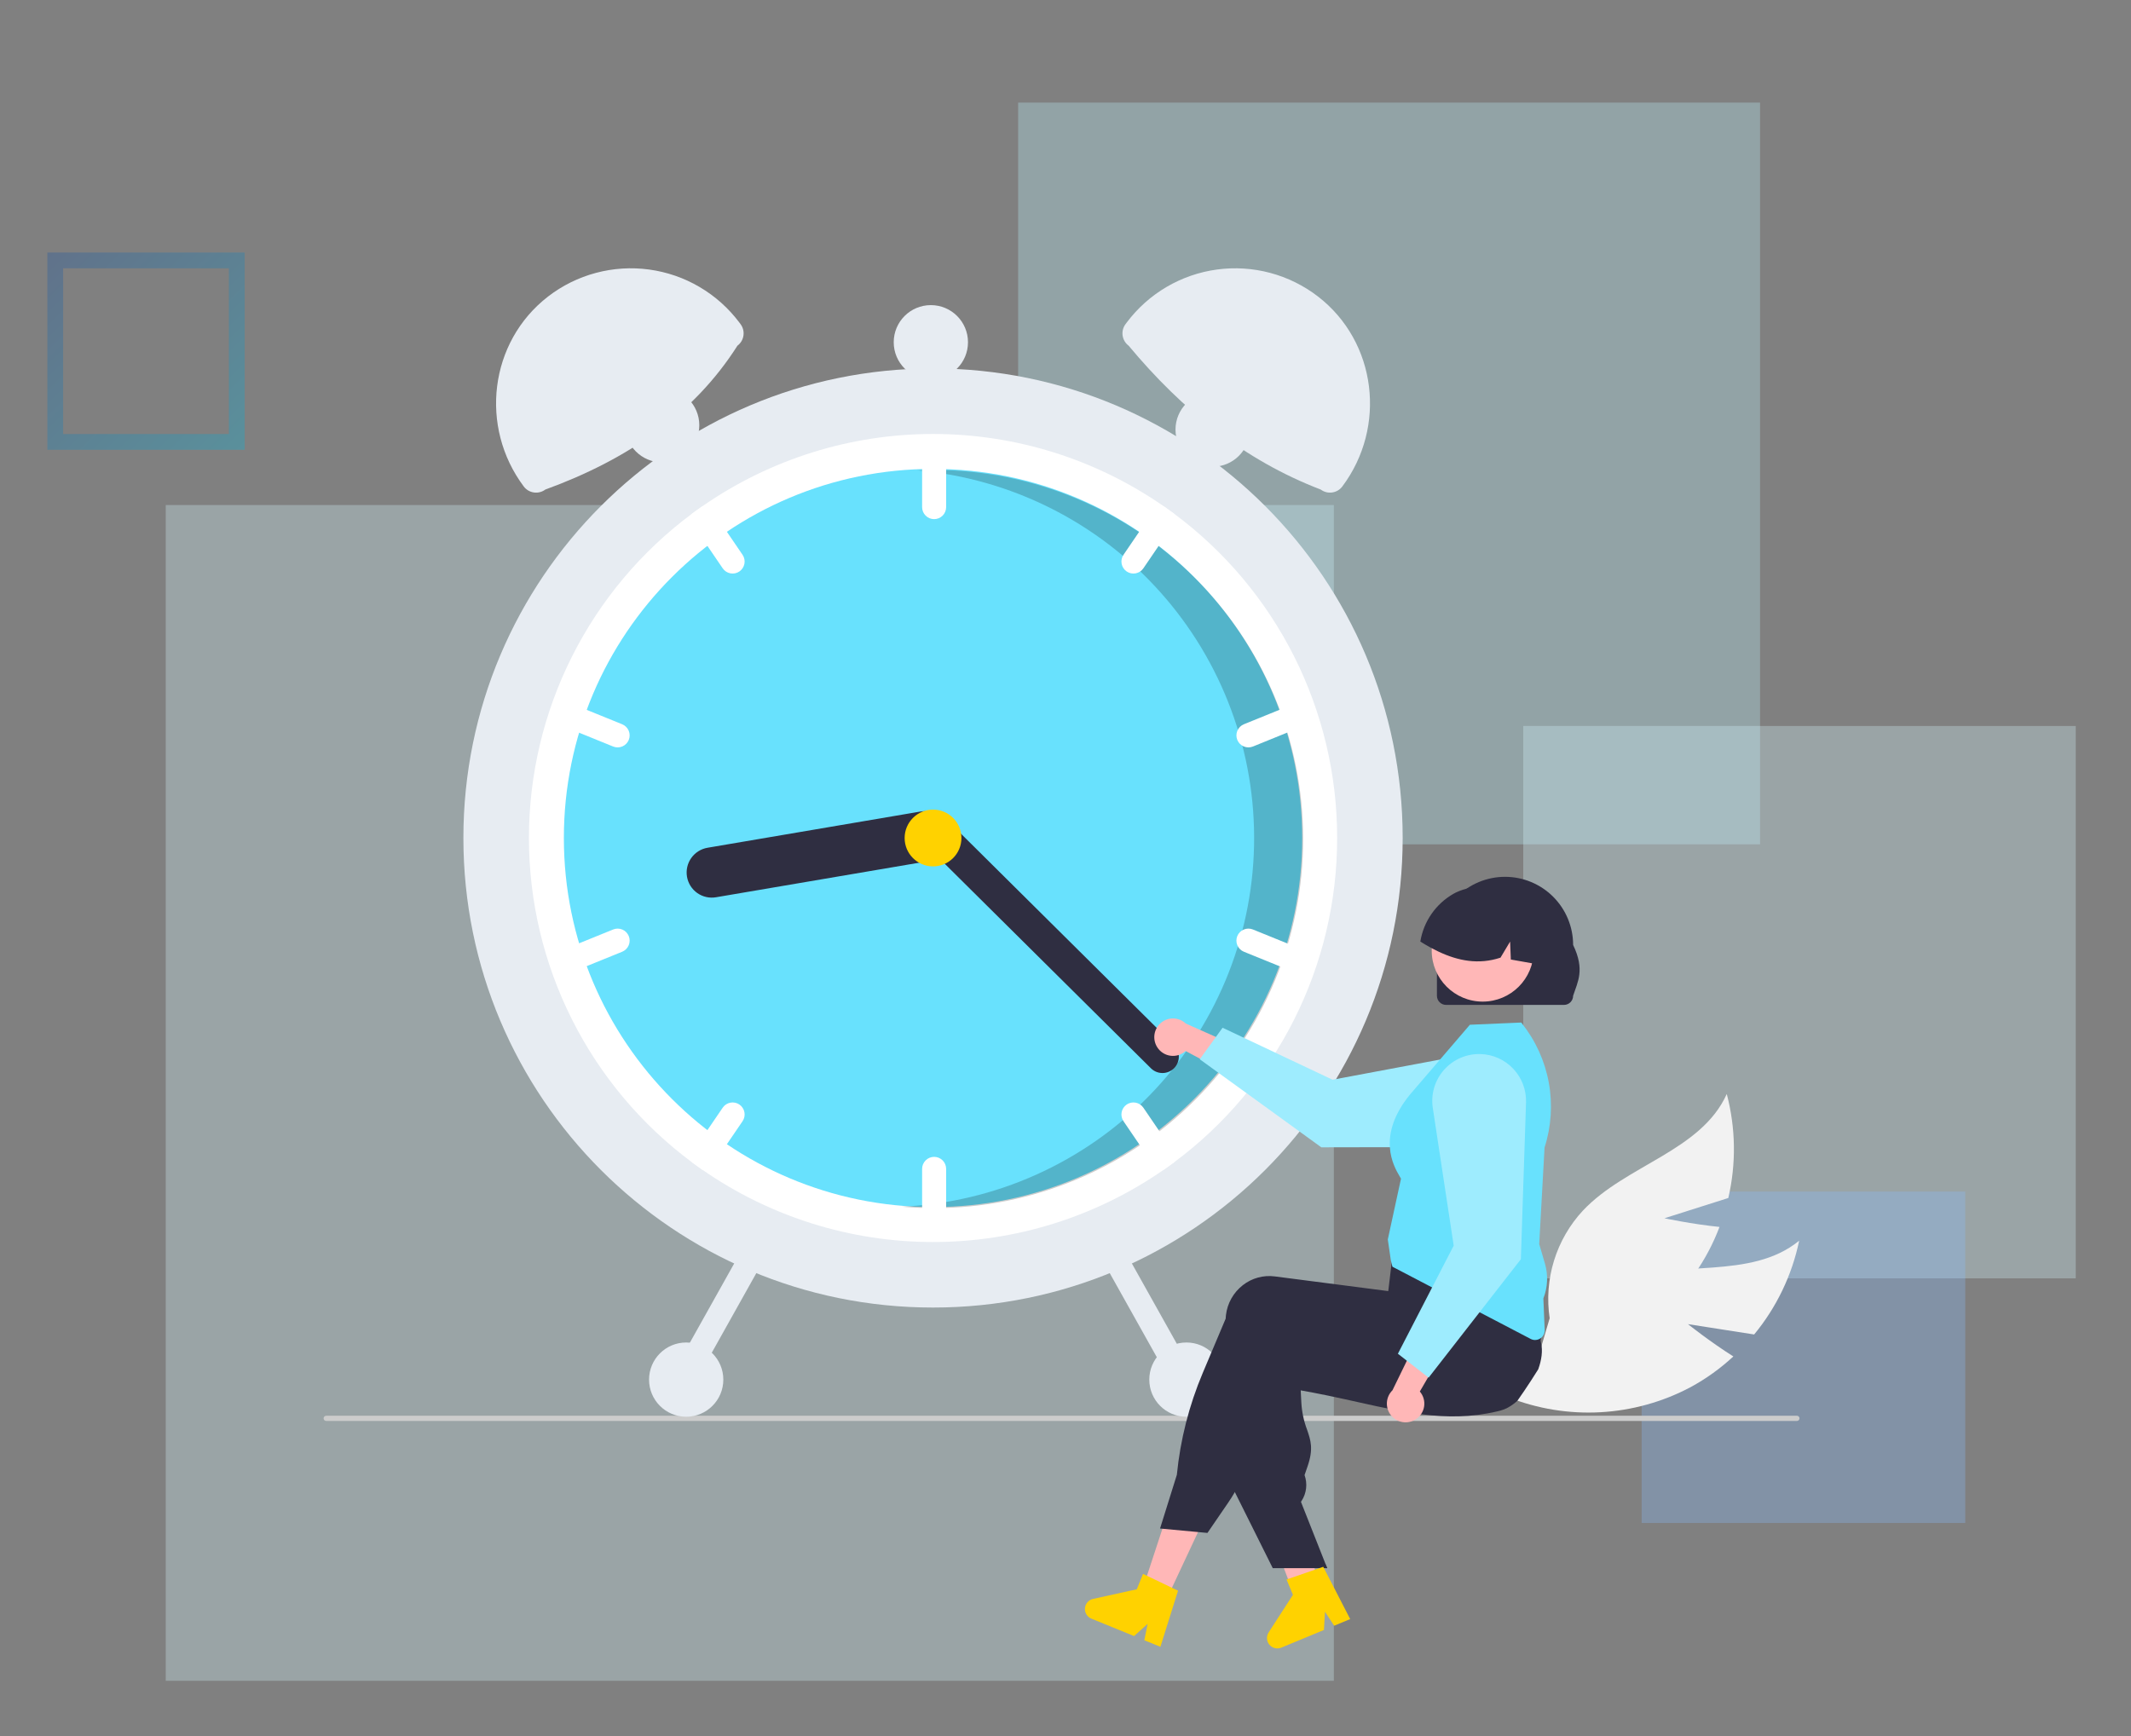 <svg width="270" height="220" viewBox="0 0 270 220" fill="none" xmlns="http://www.w3.org/2000/svg">
<rect x="0" y="0" width="270" height="220" fill="#808080" stroke="none"/>
<rect opacity="0.3" x="21" y="64" width="148" height="149" fill="#D5F7FF"/>
<rect opacity="0.3" x="129" y="13" width="94" height="94" fill="#BCF3FF"/>
<rect opacity="0.3" x="193" y="92" width="70" height="70" fill="#D5F7FF"/>
<rect opacity="0.3" x="7" y="33" width="23" height="23" stroke="url(#paint0_linear_1606_4849)" stroke-width="2"/>
<rect opacity="0.3" x="208" y="151" width="41" height="42" fill="#87BAFF"/>
<path d="M213.864 167.801L222.253 169.112C225.093 165.674 227.05 161.595 227.955 157.229C221.821 162.25 212.493 159.581 205.055 162.323C202.741 163.196 200.654 164.578 198.948 166.367C197.241 168.156 195.959 170.306 195.196 172.658L191.097 177.069C194.808 178.538 198.793 179.185 202.779 178.966C206.764 178.746 210.654 177.666 214.182 175.798C216.15 174.731 217.977 173.42 219.617 171.896C216.682 170.048 213.864 167.801 213.864 167.801Z" fill="#F2F2F2"/>
<path d="M210.886 154.385L218.979 151.817C219.988 147.473 219.92 142.949 218.783 138.637C215.532 145.867 205.993 147.639 200.558 153.41C198.877 155.223 197.625 157.391 196.896 159.753C196.166 162.116 195.978 164.612 196.344 167.057L194.642 172.833C198.618 172.493 202.474 171.295 205.943 169.321C209.413 167.348 212.413 164.645 214.737 161.4C216.023 159.567 217.073 157.579 217.862 155.484C214.41 155.138 210.886 154.385 210.886 154.385Z" fill="#F2F2F2"/>
<path d="M228 179.741C228 179.784 227.992 179.827 227.975 179.867C227.959 179.907 227.934 179.944 227.904 179.974C227.873 180.005 227.837 180.029 227.797 180.046C227.757 180.062 227.714 180.07 227.671 180.07H41.329C41.242 180.07 41.158 180.036 41.096 179.974C41.035 179.912 41 179.828 41 179.741C41 179.654 41.035 179.57 41.096 179.508C41.158 179.446 41.242 179.412 41.329 179.412H227.671C227.714 179.411 227.757 179.42 227.797 179.436C227.837 179.453 227.873 179.477 227.904 179.508C227.934 179.538 227.959 179.575 227.975 179.615C227.992 179.655 228 179.698 228 179.741Z" fill="#CCCCCC"/>
<path d="M118.216 165.7C151.079 165.7 177.72 139.059 177.72 106.196C177.72 73.333 151.079 46.692 118.216 46.692C85.353 46.692 58.712 73.333 58.712 106.196C58.712 139.059 85.353 165.7 118.216 165.7Z" fill="#E7ECF2"/>
<path d="M169.418 106.196C169.424 114.185 167.557 122.065 163.969 129.203C160.38 136.34 155.168 142.538 148.752 147.298C148.323 147.619 147.886 147.932 147.446 148.236C138.865 154.201 128.666 157.397 118.217 157.397C107.767 157.397 97.568 154.201 88.988 148.236C88.548 147.932 88.11 147.619 87.681 147.298C81.27 142.534 76.061 136.335 72.473 129.199C68.885 122.062 67.016 114.184 67.016 106.196C67.016 98.208 68.885 90.331 72.473 83.194C76.061 76.057 81.27 69.859 87.681 65.094C88.11 64.773 88.548 64.46 88.988 64.156C97.568 58.192 107.767 54.995 118.217 54.995C128.666 54.995 138.865 58.192 147.446 64.156C147.886 64.46 148.323 64.773 148.752 65.094C155.168 69.854 160.38 76.052 163.969 83.19C167.557 90.327 169.424 98.207 169.418 106.196Z" fill="white"/>
<path d="M118.216 152.969C144.048 152.969 164.989 132.028 164.989 106.196C164.989 80.364 144.048 59.423 118.216 59.423C92.384 59.423 71.443 80.364 71.443 106.196C71.443 132.028 92.384 152.969 118.216 152.969Z" fill="#68E1FD"/>
<path opacity="0.2" d="M118.338 59.554C117.629 59.554 116.924 59.573 116.223 59.604C128.044 60.643 139.029 66.136 146.951 74.972C154.874 83.807 159.141 95.324 158.889 107.188C158.638 119.053 153.885 130.378 145.595 138.869C137.305 147.361 126.097 152.383 114.242 152.919C115.592 153.036 116.958 153.1 118.338 153.1C130.743 153.1 142.64 148.172 151.411 139.4C160.183 130.629 165.111 118.732 165.111 106.327C165.111 93.922 160.183 82.025 151.411 73.254C142.64 64.482 130.743 59.554 118.338 59.554Z" fill="black"/>
<path d="M118.355 56.102C117.952 56.103 117.565 56.264 117.28 56.549C116.994 56.834 116.834 57.221 116.833 57.625V64.267C116.833 64.671 116.993 65.058 117.279 65.343C117.564 65.629 117.951 65.789 118.355 65.789C118.759 65.789 119.146 65.629 119.432 65.343C119.717 65.058 119.877 64.671 119.877 64.267V57.625C119.877 57.221 119.716 56.834 119.431 56.549C119.145 56.264 118.759 56.103 118.355 56.102Z" fill="white"/>
<path d="M148.751 65.094C148.322 64.773 147.885 64.46 147.445 64.156C147.181 64.139 146.917 64.191 146.679 64.307C146.441 64.423 146.238 64.599 146.089 64.817L142.35 70.306C142.123 70.639 142.037 71.049 142.113 71.446C142.188 71.843 142.418 72.193 142.751 72.42C143.085 72.647 143.495 72.733 143.892 72.657C144.288 72.582 144.638 72.353 144.866 72.019L148.605 66.531C148.747 66.323 148.835 66.082 148.861 65.831C148.886 65.58 148.849 65.327 148.751 65.094Z" fill="white"/>
<path d="M165.74 90.119C165.665 89.934 165.554 89.766 165.414 89.623C165.273 89.481 165.106 89.368 164.922 89.29C164.738 89.213 164.541 89.172 164.341 89.171C164.141 89.17 163.943 89.208 163.758 89.283L157.603 91.782C157.23 91.934 156.932 92.229 156.775 92.6C156.618 92.972 156.615 93.391 156.767 93.765C156.919 94.138 157.213 94.437 157.585 94.594C157.956 94.751 158.375 94.754 158.749 94.603L164.904 92.103C165.278 91.95 165.575 91.656 165.732 91.284C165.888 90.912 165.891 90.493 165.74 90.119Z" fill="white"/>
<path d="M94.082 70.306L90.343 64.817C90.194 64.599 89.99 64.423 89.753 64.307C89.515 64.191 89.251 64.139 88.987 64.156C88.547 64.46 88.109 64.773 87.68 65.094C87.583 65.327 87.546 65.58 87.571 65.831C87.597 66.082 87.685 66.323 87.827 66.531L91.566 72.019C91.793 72.353 92.144 72.582 92.54 72.657C92.937 72.733 93.347 72.647 93.681 72.42C94.014 72.193 94.244 71.843 94.319 71.446C94.394 71.049 94.309 70.639 94.082 70.306Z" fill="white"/>
<path d="M78.83 91.782L72.675 89.283C72.301 89.131 71.882 89.134 71.51 89.291C71.138 89.448 70.844 89.747 70.692 90.121C70.54 90.495 70.543 90.913 70.7 91.285C70.857 91.657 71.155 91.951 71.529 92.103L77.684 94.603C78.058 94.754 78.477 94.751 78.848 94.594C79.22 94.437 79.514 94.139 79.666 93.765C79.818 93.391 79.815 92.972 79.658 92.601C79.501 92.229 79.204 91.935 78.83 91.782Z" fill="white"/>
<path d="M118.355 146.604C117.952 146.604 117.565 146.765 117.28 147.05C116.994 147.335 116.834 147.722 116.833 148.126V154.768C116.833 155.172 116.993 155.559 117.279 155.844C117.564 156.13 117.951 156.29 118.355 156.29C118.759 156.29 119.146 156.13 119.432 155.844C119.717 155.559 119.877 155.172 119.877 154.768V148.126C119.877 147.722 119.716 147.335 119.431 147.05C119.145 146.765 118.759 146.604 118.355 146.604Z" fill="white"/>
<path d="M148.605 145.862L144.866 140.374C144.753 140.209 144.609 140.067 144.442 139.958C144.275 139.848 144.088 139.772 143.892 139.735C143.695 139.698 143.493 139.7 143.298 139.74C143.102 139.781 142.916 139.86 142.751 139.972C142.586 140.085 142.445 140.229 142.335 140.396C142.225 140.563 142.15 140.75 142.113 140.947C142.075 141.143 142.077 141.345 142.118 141.54C142.159 141.736 142.237 141.922 142.35 142.087L146.089 147.575C146.238 147.794 146.441 147.97 146.679 148.086C146.917 148.202 147.181 148.254 147.445 148.237C147.885 147.932 148.322 147.619 148.751 147.298C148.849 147.066 148.886 146.812 148.861 146.562C148.835 146.311 148.747 146.07 148.605 145.862Z" fill="white"/>
<path d="M164.903 120.289L158.748 117.79C158.374 117.638 157.955 117.641 157.583 117.798C157.211 117.955 156.917 118.253 156.765 118.627C156.613 119.001 156.616 119.42 156.773 119.792C156.93 120.163 157.228 120.458 157.602 120.61L163.757 123.109C164.131 123.26 164.55 123.257 164.922 123.1C165.293 122.943 165.587 122.645 165.739 122.271C165.891 121.897 165.888 121.479 165.731 121.107C165.575 120.735 165.277 120.441 164.903 120.289Z" fill="white"/>
<path d="M93.681 139.972C93.347 139.745 92.937 139.66 92.54 139.735C92.144 139.81 91.793 140.04 91.566 140.374L87.827 145.862C87.685 146.07 87.597 146.311 87.571 146.561C87.546 146.812 87.583 147.066 87.68 147.298C88.109 147.619 88.547 147.932 88.987 148.236C89.251 148.254 89.515 148.202 89.753 148.086C89.99 147.97 90.194 147.794 90.343 147.575L94.082 142.087C94.195 141.922 94.273 141.736 94.314 141.54C94.355 141.345 94.356 141.143 94.319 140.946C94.282 140.75 94.206 140.563 94.097 140.396C93.987 140.229 93.846 140.085 93.681 139.972Z" fill="white"/>
<path d="M79.667 118.626C79.591 118.441 79.481 118.272 79.34 118.13C79.2 117.988 79.033 117.875 78.849 117.797C78.665 117.72 78.468 117.679 78.268 117.678C78.068 117.677 77.87 117.715 77.685 117.79L71.53 120.289C71.156 120.441 70.858 120.736 70.702 121.107C70.545 121.479 70.542 121.898 70.694 122.272C70.846 122.645 71.14 122.944 71.511 123.101C71.883 123.258 72.302 123.261 72.676 123.109L78.831 120.61C79.204 120.457 79.502 120.162 79.659 119.791C79.815 119.419 79.818 119 79.667 118.626Z" fill="white"/>
<path d="M120.329 105.441C120.47 106.273 120.274 107.127 119.786 107.815C119.298 108.503 118.557 108.97 117.725 109.112L90.714 113.707C90.302 113.777 89.88 113.765 89.472 113.672C89.065 113.579 88.68 113.407 88.338 113.165C87.998 112.924 87.708 112.617 87.485 112.263C87.263 111.909 87.112 111.515 87.042 111.103C86.972 110.691 86.984 110.269 87.077 109.862C87.17 109.454 87.342 109.069 87.584 108.728C87.826 108.387 88.132 108.097 88.486 107.875C88.84 107.652 89.234 107.502 89.646 107.432L116.658 102.837C117.49 102.696 118.343 102.892 119.032 103.38C119.72 103.868 120.187 104.609 120.329 105.441Z" fill="#2F2E41"/>
<path d="M148.758 135.368C148.37 135.758 147.843 135.978 147.293 135.98C146.742 135.983 146.214 135.766 145.823 135.379L116.745 106.53C116.355 106.142 116.135 105.615 116.133 105.065C116.131 104.515 116.348 103.986 116.735 103.596C117.123 103.205 117.649 102.984 118.199 102.982C118.75 102.98 119.278 103.196 119.669 103.583L148.747 132.432C149.137 132.82 149.357 133.347 149.359 133.898C149.362 134.448 149.145 134.977 148.758 135.368Z" fill="#2F2E41"/>
<path d="M118.216 109.794C120.203 109.794 121.814 108.183 121.814 106.196C121.814 104.209 120.203 102.598 118.216 102.598C116.229 102.598 114.618 104.209 114.618 106.196C114.618 108.183 116.229 109.794 118.216 109.794Z" fill="#FFD200"/>
<path d="M93.434 43.808C87.912 52.491 79.485 58.253 69.093 62.039C68.888 62.193 68.654 62.304 68.406 62.368C68.157 62.431 67.899 62.446 67.645 62.409C67.391 62.373 67.146 62.286 66.926 62.156C66.705 62.025 66.512 61.852 66.359 61.646C60.714 54.109 61.988 43.338 69.438 37.579C71.239 36.189 73.299 35.17 75.497 34.583C77.695 33.995 79.987 33.85 82.242 34.156C84.496 34.462 86.667 35.212 88.629 36.364C90.591 37.516 92.305 39.046 93.671 40.865L93.827 41.074C93.981 41.279 94.093 41.513 94.156 41.761C94.22 42.01 94.234 42.268 94.197 42.522C94.161 42.776 94.075 43.021 93.944 43.241C93.813 43.462 93.64 43.655 93.434 43.808Z" fill="#E7ECF2"/>
<path d="M142.763 40.865C144.129 39.046 145.842 37.516 147.804 36.364C149.766 35.212 151.938 34.462 154.192 34.156C156.447 33.85 158.739 33.995 160.937 34.583C163.135 35.17 165.194 36.189 166.996 37.578C174.446 43.338 175.72 54.109 170.075 61.646C169.922 61.852 169.729 62.025 169.508 62.156C169.287 62.286 169.043 62.373 168.789 62.409C168.535 62.446 168.277 62.431 168.028 62.368C167.779 62.304 167.546 62.193 167.34 62.039C157.693 58.345 149.782 51.954 142.999 43.808C142.585 43.498 142.31 43.035 142.237 42.522C142.163 42.009 142.296 41.488 142.607 41.074L142.763 40.865Z" fill="#E7ECF2"/>
<path d="M140.341 157.748C139.99 157.946 139.731 158.275 139.621 158.663C139.511 159.051 139.56 159.467 139.756 159.82L148.541 175.518C148.739 175.871 149.068 176.13 149.456 176.24C149.844 176.349 150.261 176.3 150.613 176.103C150.965 175.906 151.225 175.577 151.334 175.189C151.444 174.8 151.395 174.384 151.198 174.032L142.413 158.333C142.215 157.981 141.886 157.722 141.498 157.613C141.11 157.503 140.694 157.552 140.341 157.748Z" fill="#E7ECF2"/>
<path d="M94.02 158.333L85.235 174.032C85.038 174.384 84.989 174.8 85.098 175.189C85.208 175.577 85.468 175.906 85.82 176.103C86.172 176.301 86.588 176.35 86.977 176.24C87.365 176.13 87.694 175.871 87.891 175.519L96.676 159.82C96.774 159.646 96.836 159.454 96.86 159.255C96.883 159.057 96.867 158.855 96.813 158.663C96.759 158.47 96.667 158.291 96.543 158.134C96.419 157.977 96.266 157.846 96.091 157.748C95.917 157.65 95.725 157.588 95.526 157.565C95.328 157.541 95.127 157.557 94.934 157.612C94.742 157.666 94.562 157.758 94.405 157.881C94.248 158.005 94.117 158.159 94.02 158.333Z" fill="#E7ECF2"/>
<path d="M150.321 179.538C152.92 179.538 155.026 177.432 155.026 174.833C155.026 172.235 152.92 170.128 150.321 170.128C147.723 170.128 145.616 172.235 145.616 174.833C145.616 177.432 147.723 179.538 150.321 179.538Z" fill="#E7ECF2"/>
<path d="M153.641 59.147C156.24 59.147 158.346 57.04 158.346 54.442C158.346 51.843 156.24 49.737 153.641 49.737C151.043 49.737 148.937 51.843 148.937 54.442C148.937 57.04 151.043 59.147 153.641 59.147Z" fill="#E7ECF2"/>
<path d="M117.94 48.076C120.539 48.076 122.645 45.969 122.645 43.371C122.645 40.773 120.539 38.666 117.94 38.666C115.342 38.666 113.235 40.773 113.235 43.371C113.235 45.969 115.342 48.076 117.94 48.076Z" fill="#E7ECF2"/>
<path d="M83.897 58.593C86.496 58.593 88.602 56.487 88.602 53.889C88.602 51.29 86.496 49.184 83.897 49.184C81.299 49.184 79.192 51.29 79.192 53.889C79.192 56.487 81.299 58.593 83.897 58.593Z" fill="#E7ECF2"/>
<path d="M86.941 179.538C89.54 179.538 91.646 177.432 91.646 174.833C91.646 172.235 89.54 170.128 86.941 170.128C84.343 170.128 82.236 172.235 82.236 174.833C82.236 177.432 84.343 179.538 86.941 179.538Z" fill="#E7ECF2"/>
<path d="M146.63 132.722C146.815 133.012 147.062 133.258 147.353 133.443C147.644 133.628 147.972 133.746 148.314 133.79C148.655 133.835 149.003 133.803 149.331 133.699C149.659 133.594 149.961 133.419 150.214 133.186L157.597 137.142L157.201 132.807L150.251 129.715C149.83 129.316 149.278 129.084 148.698 129.065C148.118 129.045 147.551 129.239 147.105 129.61C146.659 129.981 146.364 130.502 146.276 131.076C146.189 131.649 146.314 132.235 146.63 132.722Z" fill="#FFB7B7"/>
<path d="M152.009 134.234L154.902 130.241L168.84 136.829L186.183 133.575C187.041 133.414 187.923 133.444 188.767 133.663C189.612 133.881 190.398 134.283 191.07 134.839C191.741 135.396 192.283 136.093 192.654 136.882C193.026 137.671 193.22 138.532 193.222 139.405C193.223 140.98 192.599 142.492 191.487 143.608C190.375 144.724 188.866 145.353 187.29 145.358L167.414 145.395L152.009 134.234Z" fill="#9EECFE"/>
<path d="M147.552 203.211L144.625 201.811L148.646 189.576L152.966 191.642L147.552 203.211Z" fill="#FFB7B7"/>
<path d="M167.178 201.238C166.965 201.371 166.752 201.503 166.537 201.634C166.109 201.896 165.677 202.154 165.245 202.408C165.028 202.535 164.808 202.661 164.591 202.786V202.793L164.578 202.795L164.574 202.797L164.243 202.879L163.768 201.623L163.548 201.045L163.239 200.225L162.671 198.727L159.683 190.836L164.329 189.69L164.503 190.402H164.505L164.591 190.754L166.215 197.338L166.546 198.684L166.556 198.725L166.756 199.529L166.928 200.225L167.12 201.004L167.178 201.238Z" fill="#FFB7B7"/>
<path d="M194.895 173.528C194.6 174.001 194.299 174.472 193.996 174.938C193.433 175.807 192.855 176.663 192.261 177.505C192.261 177.508 192.259 177.508 192.257 177.51C191.911 177.83 191.528 178.11 191.117 178.342C191.1 178.355 191.081 178.363 191.064 178.374C190.761 178.541 190.439 178.671 190.105 178.759C189.984 178.789 189.862 178.819 189.741 178.849C189.307 178.952 188.877 179.041 188.449 179.118C187.688 179.253 186.935 179.35 186.187 179.41C186.127 179.417 186.067 179.421 186.007 179.425C182.93 179.651 179.935 179.288 176.808 178.692C175.265 178.4 173.689 178.049 172.057 177.686C171.523 177.566 170.988 177.447 170.446 177.329C170.405 177.321 170.362 177.31 170.319 177.301C169.545 177.131 168.758 176.964 167.952 176.798C166.937 176.589 165.89 176.387 164.802 176.196L164.88 177.729C164.944 178.908 165.189 180.071 165.606 181.176C166.071 182.534 166.439 183.61 165.662 185.848L165.288 186.931C165.482 187.47 165.549 188.045 165.483 188.613C165.417 189.182 165.22 189.727 164.908 190.206L164.832 190.32L167.952 198.213L168.154 198.725H166.557L164.592 198.727H161.261L156.456 189.086L156.226 188.626V188.602L156.722 170.075C156.729 169.911 156.742 169.746 156.763 169.582C156.851 168.839 157.085 168.122 157.453 167.47C157.821 166.819 158.316 166.248 158.907 165.79C159.473 165.347 160.122 165.021 160.816 164.831C161.509 164.642 162.234 164.592 162.947 164.684L164.592 164.897L167.952 165.332L170.319 165.639L170.367 165.646L177.348 166.549L177.849 164.506L177.942 164.472L180.881 163.394L191.046 159.668L191.072 159.66L191.741 159.415L191.82 159.544C191.844 159.582 191.868 159.621 191.889 159.66C192.55 160.844 193.088 162.094 193.495 163.388C194.18 165.502 194.743 167.654 195.183 169.832C195.202 169.926 195.22 170.012 195.235 170.09L195.241 170.113C195.248 170.15 195.252 170.174 195.254 170.18C195.488 171.156 195.325 172.347 194.895 173.528Z" fill="#2F2E41"/>
<path d="M195.324 166.699C195.292 166.562 195.251 166.422 195.208 166.287C194.867 165.261 194.469 164.254 194.017 163.272C193.51 162.154 192.901 160.956 192.177 159.66C191.826 159.032 191.449 158.379 191.046 157.701C190.844 157.361 190.634 157.015 190.416 156.663C190.407 156.646 190.398 156.631 190.388 156.615L190.325 156.512L180.267 157.858L176.522 158.359L176.298 160.225L176.244 160.688C176.242 160.688 176.242 160.688 176.244 160.69L176.094 161.95V161.952L175.894 163.616L175.877 163.614L170.319 162.894L164.591 162.152L161.514 161.754C160.801 161.661 160.077 161.711 159.383 161.901C158.689 162.091 158.041 162.416 157.474 162.859C156.883 163.318 156.389 163.889 156.021 164.54C155.653 165.191 155.418 165.909 155.33 166.652C155.311 166.803 155.298 166.957 155.292 167.11L152.389 173.988C150.652 178.102 149.546 182.454 149.108 186.897L146.979 193.702L147.283 193.73L151.794 194.15L152.985 194.261L155.608 190.432C155.907 189.996 156.19 189.546 156.455 189.086C156.89 188.335 157.277 187.556 157.614 186.755L163.288 173.253C163.727 173.328 164.161 173.4 164.591 173.468C166.58 173.79 168.489 174.053 170.319 174.257C176.268 174.921 181.42 174.973 186.006 174.41C187.294 174.253 188.539 174.046 189.741 173.79C190.181 173.698 190.616 173.598 191.046 173.492C191.147 173.468 191.246 173.444 191.345 173.418C192.233 173.189 193.05 172.741 193.72 172.114C194.391 171.488 194.894 170.703 195.182 169.832C195.527 168.823 195.576 167.736 195.324 166.699Z" fill="#2F2E41"/>
<path d="M148.489 201.213L145.321 199.695L144.825 199.456L144.031 201.404L138.493 202.623C138.219 202.683 137.971 202.829 137.786 203.04C137.602 203.251 137.489 203.515 137.465 203.794C137.441 204.074 137.507 204.353 137.653 204.592C137.799 204.832 138.018 205.018 138.278 205.124L143.69 207.332L145.407 205.786L144.986 207.861L147.024 208.693L149.258 201.582L148.489 201.213Z" fill="#FFD200"/>
<path d="M167.953 198.213L168.155 198.725H167.953V198.213Z" fill="#2F2E41"/>
<path d="M166.849 198.834L163.53 199.984L163.009 200.164L163.816 202.106L160.738 206.869C160.586 207.105 160.513 207.383 160.53 207.663C160.547 207.942 160.652 208.21 160.832 208.425C161.011 208.64 161.255 208.793 161.527 208.86C161.799 208.927 162.086 208.905 162.345 208.798L167.744 206.559L167.877 204.252L169.038 206.022L171.071 205.179L167.656 198.555L166.849 198.834Z" fill="#FFD200"/>
<path d="M194.497 169.814C194.3 169.814 194.106 169.766 193.932 169.674L176.42 160.524L176.217 159.695L175.836 157.074L175.841 157.049L177.507 149.371C177.476 149.305 177.412 149.197 177.34 149.075C176.597 147.815 174.334 143.981 178.652 138.702L186.235 129.862L192.742 129.582L192.816 129.676C194.556 131.86 195.73 134.44 196.232 137.186C196.735 139.933 196.551 142.762 195.697 145.42L195.02 157.658L195.746 160.129C196.171 161.581 196.101 163.134 195.547 164.542L195.713 168.544C195.72 168.708 195.693 168.871 195.635 169.025C195.577 169.178 195.488 169.319 195.375 169.437C195.261 169.556 195.125 169.65 194.974 169.715C194.823 169.78 194.661 169.814 194.497 169.814Z" fill="#68E1FD"/>
<path d="M179.306 179.907C179.603 179.732 179.857 179.494 180.052 179.209C180.247 178.925 180.377 178.602 180.433 178.262C180.489 177.922 180.47 177.574 180.377 177.242C180.284 176.91 180.119 176.603 179.894 176.341L184.105 169.101L179.759 169.346L176.427 176.184C176.013 176.59 175.763 177.135 175.723 177.713C175.684 178.292 175.858 178.865 176.213 179.324C176.568 179.783 177.079 180.096 177.649 180.203C178.219 180.311 178.808 180.205 179.306 179.907Z" fill="#FFB7B7"/>
<path d="M181.006 174.584L177.115 171.553L184.185 157.853L181.536 140.407C181.405 139.544 181.465 138.664 181.713 137.827C181.961 136.991 182.39 136.219 182.969 135.567C183.548 134.915 184.264 134.399 185.066 134.055C185.867 133.71 186.735 133.547 187.606 133.575C189.181 133.629 190.67 134.305 191.747 135.455C192.823 136.605 193.4 138.136 193.35 139.71L192.695 159.576L181.006 174.584Z" fill="#9EECFE"/>
<path d="M182.06 126.189V119.75C182.058 117.461 182.966 115.266 184.583 113.647C186.2 112.028 188.394 111.117 190.683 111.116C192.971 111.114 195.166 112.022 196.786 113.639C198.405 115.256 199.315 117.45 199.317 119.739V119.75C200.838 122.919 199.886 124.426 199.317 126.189C199.316 126.496 199.194 126.791 198.977 127.008C198.76 127.225 198.465 127.347 198.158 127.348H183.219C182.911 127.347 182.617 127.225 182.4 127.008C182.182 126.791 182.06 126.496 182.06 126.189Z" fill="#2F2E41"/>
<path d="M187.859 126.929C191.426 126.929 194.318 124.038 194.318 120.471C194.318 116.903 191.426 114.012 187.859 114.012C184.292 114.012 181.4 116.903 181.4 120.471C181.4 124.038 184.292 126.929 187.859 126.929Z" fill="#FFB7B7"/>
<path d="M194.619 122.163C194.561 122.154 194.502 122.142 194.444 122.133C193.436 121.954 192.429 121.778 191.424 121.596L191.332 119.32L190.115 121.359C187.339 122.28 184.742 121.76 182.299 120.611C181.493 120.228 180.711 119.797 179.957 119.32C180.162 118.06 180.646 116.863 181.374 115.815C182.102 114.767 183.054 113.895 184.163 113.262C184.255 113.21 184.344 113.164 184.437 113.118L184.438 113.117L184.439 113.117L184.44 113.116L184.44 113.115C184.597 113.041 184.757 112.97 184.917 112.905C186.172 112.415 187.539 112.291 188.861 112.547C190.183 112.803 191.406 113.43 192.386 114.353C194.358 116.236 195.245 119.344 194.619 122.163Z" fill="#2F2E41"/>
<defs>
<linearGradient id="paint0_linear_1606_4849" x1="31" y1="57" x2="6" y2="32" gradientUnits="userSpaceOnUse">
<stop stop-color="#03B8DF"/>
<stop offset="1" stop-color="#1853A4"/>
</linearGradient>
</defs>
</svg>
